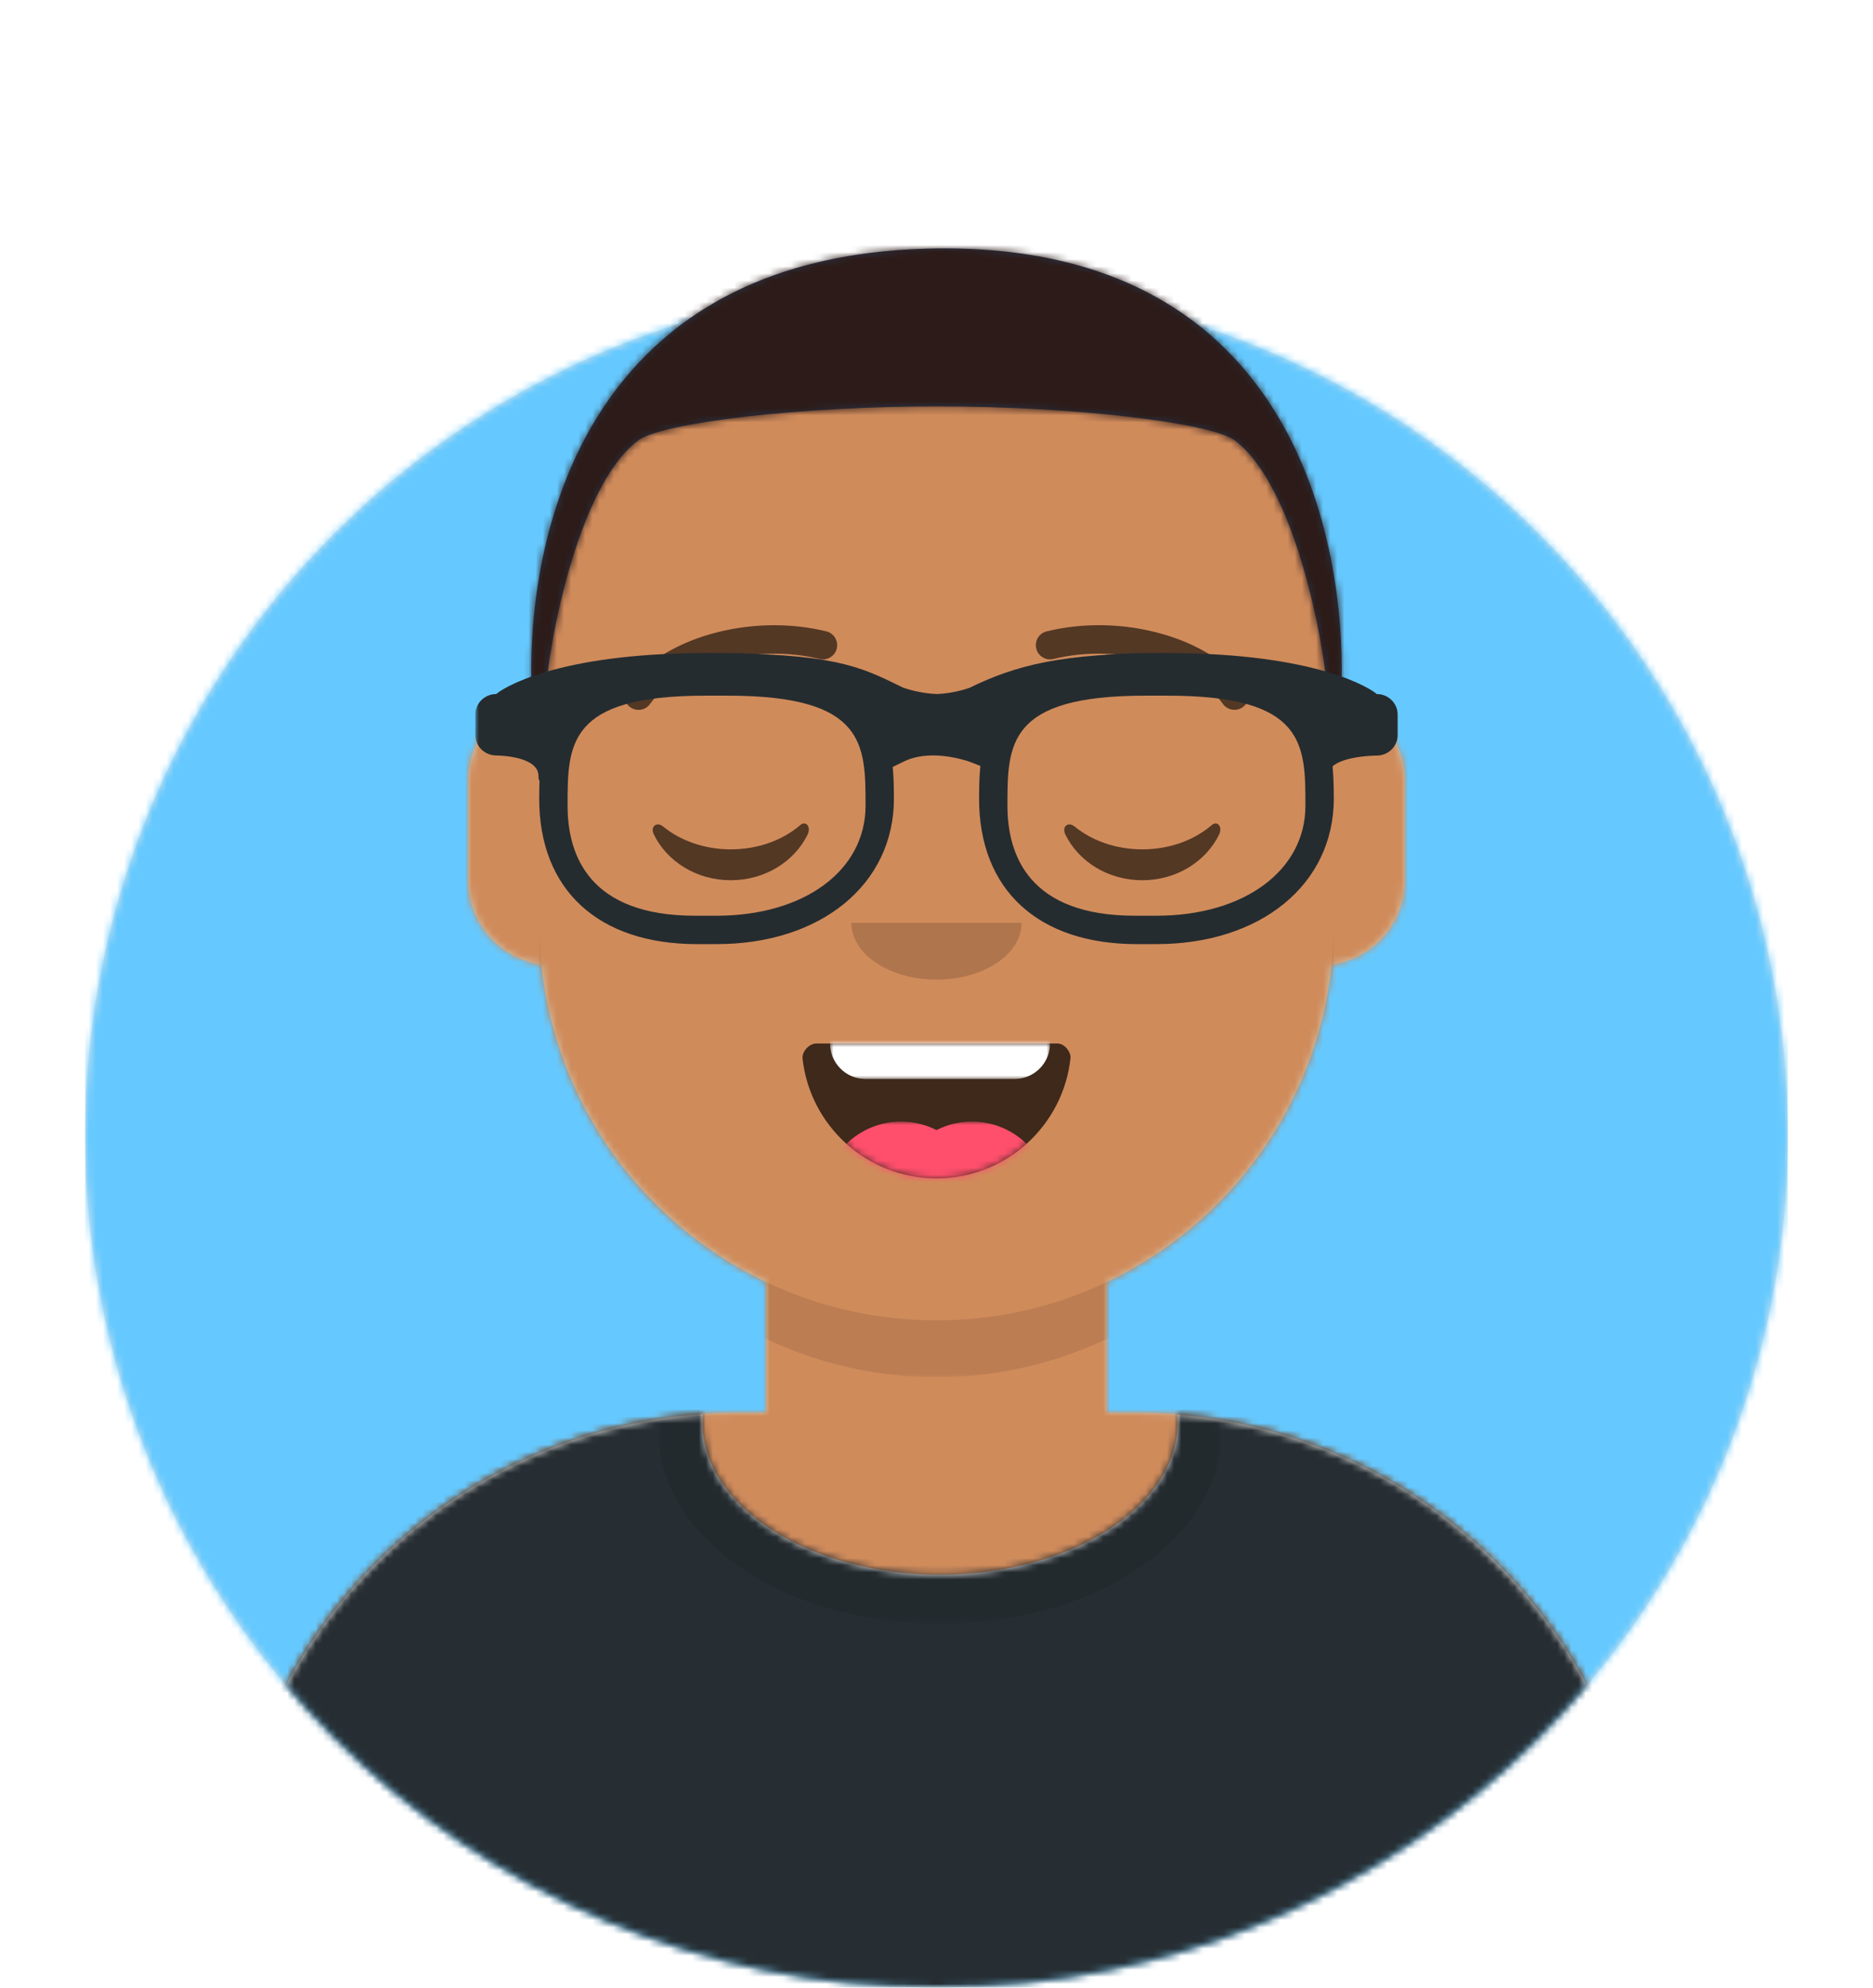 <?xml version="1.0" encoding="utf-8"?>
<!-- Generator: Adobe Illustrator 23.0.0, SVG Export Plug-In . SVG Version: 6.00 Build 0)  -->
<svg version="1.1" id="Layer_1" xmlns="http://www.w3.org/2000/svg" xmlns:xlink="http://www.w3.org/1999/xlink" x="0px" y="0px"
	 viewBox="0 0 264 280" style="enable-background:new 0 0 264 280;" xml:space="preserve">
<style type="text/css">
	.st0{fill-rule:evenodd;clip-rule:evenodd;fill:#E6E6E6;}
	.st1{filter:url(#Adobe_OpacityMaskFilter);}
	.st2{fill-rule:evenodd;clip-rule:evenodd;fill:#FFFFFF;}
	.st3{mask:url(#mask-2_1_);}
	.st4{fill-rule:evenodd;clip-rule:evenodd;fill:#65C9FF;}
	.st5{filter:url(#Adobe_OpacityMaskFilter_1_);}
	.st6{mask:url(#mask-4_1_);}
	.st7{fill-rule:evenodd;clip-rule:evenodd;fill:#D0C6AC;}
	.st8{filter:url(#Adobe_OpacityMaskFilter_2_);}
	.st9{mask:url(#mask-6_1_);}
	.st10{fill-rule:evenodd;clip-rule:evenodd;fill:#D08B5B;}
	.st11{filter:url(#Adobe_OpacityMaskFilter_3_);}
	.st12{mask:url(#mask-6_2_);fill-rule:evenodd;clip-rule:evenodd;fill-opacity:0.1;}
	.st13{filter:url(#Adobe_OpacityMaskFilter_4_);}
	.st14{mask:url(#react-mask-742_1_);}
	.st15{fill-rule:evenodd;clip-rule:evenodd;fill:#262E33;}
	.st16{filter:url(#Adobe_OpacityMaskFilter_5_);}
	.st17{opacity:0.6;mask:url(#react-mask-742_2_);}
	.st18{fill-rule:evenodd;clip-rule:evenodd;fill-opacity:0.16;}
	.st19{fill-rule:evenodd;clip-rule:evenodd;fill-opacity:0.7;}
	.st20{filter:url(#Adobe_OpacityMaskFilter_6_);}
	.st21{mask:url(#react-mask-718_1_);fill-rule:evenodd;clip-rule:evenodd;fill:#FFFFFF;}
	.st22{filter:url(#Adobe_OpacityMaskFilter_7_);}
	.st23{mask:url(#react-mask-718_2_);}
	.st24{fill-rule:evenodd;clip-rule:evenodd;fill:#FF4F6D;}
	.st25{fill-rule:evenodd;clip-rule:evenodd;fill-opacity:0.6;}
	.st26{fill-opacity:0.6;}
	.st27{filter:url(#Adobe_OpacityMaskFilter_8_);}
	.st28{mask:url(#react-mask-884_1_);}
	.st29{fill-rule:evenodd;clip-rule:evenodd;fill:#28354B;}
	.st30{filter:url(#Adobe_OpacityMaskFilter_9_);}
	.st31{mask:url(#react-mask-885_1_);}
	.st32{fill-rule:evenodd;clip-rule:evenodd;fill:#2C1B18;}
	.st33{fill:#252C2F;}
</style>
<desc>Created with getavataaars.com</desc>
<g>
	<g transform="translate(-825, -1100)">
		<g transform="translate(825, 1100)">
			<g id="Circle" transform="translate(12, 40)">
				<g id="Circle-Background">
					<circle class="st0" cx="120" cy="120" r="120"/>
				</g>
				<defs>
					<filter id="Adobe_OpacityMaskFilter" filterUnits="userSpaceOnUse" x="0" y="0" width="240" height="240">
						<feColorMatrix  type="matrix" values="1 0 0 0 0  0 1 0 0 0  0 0 1 0 0  0 0 0 1 0"/>
					</filter>
				</defs>
				<mask maskUnits="userSpaceOnUse" x="0" y="0" width="240" height="240" id="mask-2_1_">
					<g class="st1">
						<circle id="path-1_1_" class="st2" cx="120" cy="120" r="120"/>
					</g>
				</mask>
				<g class="st3">
					<rect y="0" class="st4" width="240" height="240"/>
				</g>
			</g>
			<g id="Mask">
			</g>
			<defs>
				<filter id="Adobe_OpacityMaskFilter_1_" filterUnits="userSpaceOnUse" x="0" y="34" width="338" height="280">
					<feColorMatrix  type="matrix" values="1 0 0 0 0  0 1 0 0 0  0 0 1 0 0  0 0 0 1 0"/>
				</filter>
			</defs>
			<mask maskUnits="userSpaceOnUse" x="0" y="34" width="338" height="280" id="mask-4_1_">
				<g class="st5">
					<path id="path-3_1_" class="st2" d="M12,160c0,66.27,53.73,120,120,120s120-53.73,120-120h12V0H0v160H12z"/>
				</g>
			</mask>
			<g id="Avataaar" class="st6">
				<g id="Body" transform="translate(32, 36)">
					<g>
						<path class="st7" d="M124,144.61V163h4l0,0c39.76,0,72,32.24,72,72v9H0v-9c0-39.76,32.24-72,72-72l0,0h4v-18.39
							c-17.24-8.19-29.63-24.92-31.69-44.73C38.48,99.06,34,94.05,34,88V74c0-5.95,4.32-10.88,10-11.83V56l0,0
							c0-30.93,25.07-56,56-56l0,0l0,0c30.93,0,56,25.07,56,56v6.17c5.68,0.95,10,5.89,10,11.83v14c0,6.05-4.48,11.06-10.31,11.88
							C153.63,119.69,141.24,136.42,124,144.61z"/>
					</g>
					<defs>
						<filter id="Adobe_OpacityMaskFilter_2_" filterUnits="userSpaceOnUse" x="-32" y="0" width="264" height="244">
							<feColorMatrix  type="matrix" values="1 0 0 0 0  0 1 0 0 0  0 0 1 0 0  0 0 0 1 0"/>
						</filter>
					</defs>
					<mask maskUnits="userSpaceOnUse" x="-32" y="0" width="264" height="244" id="mask-6_1_">
						<g class="st8">
							<path id="path-5_1_" class="st2" d="M124,144.61V163h4l0,0c39.76,0,72,32.24,72,72v9H0v-9c0-39.76,32.24-72,72-72l0,0h4
								v-18.39c-17.24-8.19-29.63-24.92-31.69-44.73C38.48,99.06,34,94.05,34,88V74c0-5.95,4.32-10.88,10-11.83V56l0,0
								c0-30.93,25.07-56,56-56l0,0l0,0c30.93,0,56,25.07,56,56v6.17c5.68,0.95,10,5.89,10,11.83v14c0,6.05-4.48,11.06-10.31,11.88
								C153.63,119.69,141.24,136.42,124,144.61z"/>
						</g>
					</mask>
					<g class="st9">
						<g id="Color" transform="translate(-32, 0)">
							<rect y="0" class="st10" width="264" height="244"/>
						</g>
					</g>
					<defs>
						<filter id="Adobe_OpacityMaskFilter_3_" filterUnits="userSpaceOnUse" x="44" y="79" width="112" height="79">
							<feColorMatrix  type="matrix" values="1 0 0 0 0  0 1 0 0 0  0 0 1 0 0  0 0 0 1 0"/>
						</filter>
					</defs>
					<mask maskUnits="userSpaceOnUse" x="44" y="79" width="112" height="79" id="mask-6_2_">
						<g class="st11">
							<path id="path-5_2_" class="st2" d="M124,144.61V163h4l0,0c39.76,0,72,32.24,72,72v9H0v-9c0-39.76,32.24-72,72-72l0,0h4
								v-18.39c-17.24-8.19-29.63-24.92-31.69-44.73C38.48,99.06,34,94.05,34,88V74c0-5.95,4.32-10.88,10-11.83V56l0,0
								c0-30.93,25.07-56,56-56l0,0l0,0c30.93,0,56,25.07,56,56v6.17c5.68,0.95,10,5.89,10,11.83v14c0,6.05-4.48,11.06-10.31,11.88
								C153.63,119.69,141.24,136.42,124,144.61z"/>
						</g>
					</mask>
					<path id="Neck-Shadow" class="st12" d="M156,79v23c0,30.93-25.07,56-56,56s-56-25.07-56-56V79v15c0,30.93,25.07,56,56,56
						s56-25.07,56-56V79z"/>
				</g>
				<g transform="translate(0, 170)">
					<g id="Clothes">
						<path class="st0" d="M165.96,29.29c36.98,3.03,66.04,34,66.04,71.76V110H32v-8.95c0-38.1,29.59-69.29,67.05-71.83
							C99.02,29.59,99,29.97,99,30.35c0,11.86,15,21.48,33.5,21.48S166,42.21,166,30.35C166,29.99,165.99,29.64,165.96,29.29z"/>
					</g>
					<defs>
						<filter id="Adobe_OpacityMaskFilter_4_" filterUnits="userSpaceOnUse" x="0" y="0" width="264" height="110">
							<feColorMatrix  type="matrix" values="1 0 0 0 0  0 1 0 0 0  0 0 1 0 0  0 0 0 1 0"/>
						</filter>
					</defs>
					<mask maskUnits="userSpaceOnUse" x="0" y="0" width="264" height="110" id="react-mask-742_1_">
						<g class="st13">
							<path id="react-path-741_1_" class="st2" d="M165.96,29.29c36.98,3.03,66.04,34,66.04,71.76V110H32v-8.95
								c0-38.1,29.59-69.29,67.05-71.83C99.02,29.59,99,29.97,99,30.35c0,11.86,15,21.48,33.5,21.48S166,42.21,166,30.35
								C166,29.99,165.99,29.64,165.96,29.29z"/>
						</g>
					</mask>
					<g class="st14">
						<rect y="0" class="st15" width="264" height="110"/>
					</g>
					<defs>
						<filter id="Adobe_OpacityMaskFilter_5_" filterUnits="userSpaceOnUse" x="92.86" y="4.93" width="79.27" height="53.83">
							<feColorMatrix  type="matrix" values="1 0 0 0 0  0 1 0 0 0  0 0 1 0 0  0 0 0 1 0"/>
						</filter>
					</defs>
					<mask maskUnits="userSpaceOnUse" x="92.86" y="4.93" width="79.27" height="53.83" id="react-mask-742_2_">
						<g class="st16">
							<path id="react-path-741_2_" class="st2" d="M165.96,29.29c36.98,3.03,66.04,34,66.04,71.76V110H32v-8.95
								c0-38.1,29.59-69.29,67.05-71.83C99.02,29.59,99,29.97,99,30.35c0,11.86,15,21.48,33.5,21.48S166,42.21,166,30.35
								C166,29.99,165.99,29.64,165.96,29.29z"/>
						</g>
					</mask>
					<g id="Shadowy" class="st17">
						<g transform="translate(92, 4)">
							<ellipse class="st18" cx="40.5" cy="27.85" rx="39.64" ry="26.91"/>
						</g>
					</g>
				</g>
				<g id="Face" transform="translate(76, 82)">
					<g transform="translate(2, 52)">
						<g id="Mouth">
							<path class="st19" d="M35.12,15.13C36.18,24.62,44.23,32,54,32c9.8,0,17.87-7.43,18.89-16.96c0.08-0.77-0.78-2.04-1.85-2.04
								c-14.89,0-26.3,0-33.96,0C36.01,13,35.01,14.18,35.12,15.13z"/>
						</g>
						<defs>
							<filter id="Adobe_OpacityMaskFilter_6_" filterUnits="userSpaceOnUse" x="39" y="2" width="31" height="16">
								<feColorMatrix  type="matrix" values="1 0 0 0 0  0 1 0 0 0  0 0 1 0 0  0 0 0 1 0"/>
							</filter>
						</defs>
						<mask maskUnits="userSpaceOnUse" x="39" y="2" width="31" height="16" id="react-mask-718_1_">
							<g class="st20">
								<path id="react-path-717_1_" class="st2" d="M35.12,15.13C36.18,24.62,44.23,32,54,32c9.8,0,17.87-7.43,18.89-16.96
									c0.08-0.77-0.78-2.04-1.85-2.04c-14.89,0-26.3,0-33.96,0C36.01,13,35.01,14.18,35.12,15.13z"/>
							</g>
						</mask>
						<path id="Teeth" class="st21" d="M44,2h21c2.76,0,5,2.24,5,5v6c0,2.76-2.24,5-5,5H44c-2.76,0-5-2.24-5-5V7
							C39,4.24,41.24,2,44,2z"/>
						<defs>
							<filter id="Adobe_OpacityMaskFilter_7_" filterUnits="userSpaceOnUse" x="38" y="24" width="32" height="22">
								<feColorMatrix  type="matrix" values="1 0 0 0 0  0 1 0 0 0  0 0 1 0 0  0 0 0 1 0"/>
							</filter>
						</defs>
						<mask maskUnits="userSpaceOnUse" x="38" y="24" width="32" height="22" id="react-mask-718_2_">
							<g class="st22">
								<path id="react-path-717_2_" class="st2" d="M35.12,15.13C36.18,24.62,44.23,32,54,32c9.8,0,17.87-7.43,18.89-16.96
									c0.08-0.77-0.78-2.04-1.85-2.04c-14.89,0-26.3,0-33.96,0C36.01,13,35.01,14.18,35.12,15.13z"/>
							</g>
						</mask>
						<g id="Tongue" class="st23">
							<g transform="translate(38, 24)">
								<circle class="st24" cx="11" cy="11" r="11"/>
								<circle class="st24" cx="21" cy="11" r="11"/>
							</g>
						</g>
					</g>
					<g transform="translate(28, 40)">
						<path id="Nose" class="st18" d="M16,8c0,4.42,5.37,8,12,8l0,0c6.63,0,12-3.58,12-8"/>
					</g>
					<g transform="translate(0, 8)">
						<path id="Closed-Eye" class="st25" d="M16.16,27.55c1.85,3.8,6,6.45,10.84,6.45c4.82,0,8.96-2.63,10.82-6.41
							c0.55-1.12-0.23-2.04-1.02-1.36c-2.45,2.11-5.93,3.42-9.79,3.42c-3.74,0-7.12-1.23-9.56-3.23
							C16.55,25.7,15.62,26.44,16.16,27.55z"/>
						<path class="st25" d="M74.16,27.55c1.85,3.8,6,6.45,10.84,6.45c4.82,0,8.96-2.63,10.82-6.41c0.55-1.12-0.23-2.04-1.02-1.36
							c-2.45,2.11-5.93,3.42-9.79,3.42c-3.74,0-7.12-1.23-9.56-3.23C74.55,25.7,73.62,26.44,74.16,27.55z"/>
					</g>
					<g>
						<g id="I-Browse" transform="translate(12, 6)">
							<path id="Eyebrow" class="st26" d="M3.63,11.16c3.91-5.51,14.65-8.6,23.89-6.33c1.07,0.26,2.16-0.39,2.42-1.47
								c0.26-1.07-0.39-2.16-1.47-2.42C17.74-1.69,5.31,1.89,0.37,8.84c-0.64,0.9-0.43,2.15,0.47,2.79S2.99,12.06,3.63,11.16z"/>
							<path class="st26" d="M84.37,11.16c-3.91-5.51-14.65-8.6-23.89-6.33c-1.07,0.26-2.16-0.39-2.42-1.47s0.39-2.16,1.47-2.42
								c10.74-2.64,23.16,0.94,28.11,7.89c0.64,0.9,0.43,2.15-0.47,2.79S85.01,12.06,84.37,11.16z"/>
						</g>
					</g>
				</g>
				<g id="Top">
					<defs>
						<filter id="Adobe_OpacityMaskFilter_8_" filterUnits="userSpaceOnUse" x="67" y="34" width="271" height="280">
							<feColorMatrix  type="matrix" values="1 0 0 0 0  0 1 0 0 0  0 0 1 0 0  0 0 0 1 0"/>
						</filter>
					</defs>
					<mask maskUnits="userSpaceOnUse" x="67" y="34" width="271" height="280" id="react-mask-884_1_">
						<g class="st27">
							<rect id="react-path-886_1_" y="0" class="st2" width="264" height="280"/>
						</g>
					</mask>
					<g class="st28">
						<g transform="translate(-1, 0)">
							<g id="Hair" transform="translate(75, 34)">
								<g id="Caesar">
									<path class="st29" d="M1,64c0.35,1.49,1.67,1.22,2,0c-0.46-1.55,3.3-28.75,13-36c3.62-2.52,23.01-4.77,42.31-4.75
										C77.41,23.26,96.42,25.51,100,28c9.7,7.25,13.46,34.45,13,36c0.33,1.22,1.65,1.49,2,0c0.72-10.3,0-63.73-57-63
										S0.28,53.7,1,64z"/>
								</g>
								<defs>
									<filter id="Adobe_OpacityMaskFilter_9_" filterUnits="userSpaceOnUse" x="0" y="0" width="264" height="280">
										<feColorMatrix  type="matrix" values="1 0 0 0 0  0 1 0 0 0  0 0 1 0 0  0 0 0 1 0"/>
									</filter>
								</defs>
								<mask maskUnits="userSpaceOnUse" x="0" y="0" width="264" height="280" id="react-mask-885_1_">
									<g class="st30">
										<path id="react-path-887_1_" class="st2" d="M1,64c0.35,1.49,1.67,1.22,2,0c-0.46-1.55,3.3-28.75,13-36
											c3.62-2.52,23.01-4.77,42.31-4.75C77.41,23.26,96.42,25.51,100,28c9.7,7.25,13.46,34.45,13,36c0.33,1.22,1.65,1.49,2,0
											c0.72-10.3,0-63.73-57-63S0.28,53.7,1,64z"/>
									</g>
								</mask>
								<g class="st31">
									<g transform="translate(0, 0) ">
										<rect y="0" class="st32" width="264" height="280"/>
									</g>
								</g>
							</g>
							<g transform="translate(62, 85)">
								<g id="Wayfarers" transform="translate(6, 7)">
									<path id="Left" class="st33" d="M34,41h-2.76C17.31,41,9,33.34,9,20.5C9,10.13,10.82,0,32.53,0h2.94
										C57.18,0,59,10.13,59,20.5C59,32.57,48.72,41,34,41z M32.39,6C13,6,13,12.84,13,21.5C13,28.57,16.12,37,30.97,37H34
										c12.36,0,21-6.37,21-15.5C55,12.84,55,6,35.61,6H32.39z"/>
									<path id="Right" class="st33" d="M96,41h-2.76C79.31,41,71,33.34,71,20.5C71,10.13,72.82,0,94.53,0h2.94
										C119.18,0,121,10.13,121,20.5C121,32.57,110.72,41,96,41z M94.39,6C75,6,75,12.84,75,21.5C75,28.57,78.12,37,92.97,37H96
										c12.36,0,21-6.37,21-15.5C117,12.84,117,6,97.61,6H94.39z"/>
									<path id="Stuff" class="st33" d="M2.95,5.77C3.65,5.1,11.21,0,32.5,0c17.85,0,21.63,1.85,27.35,4.65l0.42,0.21
										c0.4,0.14,2.43,0.83,4.81,0.91c2.17-0.09,4.02-0.68,4.56-0.87C76.17,1.72,82.56,0,97.5,0c21.29,0,28.85,5.1,29.55,5.77
										c1.63,0,2.95,1.29,2.95,2.89v2.89c0,1.6-1.32,2.89-2.95,2.89c0,0-6.9,0-6.9,2.89s-1.96-4.18-1.96-5.77V8.73
										c-3.6-1.38-10.05-3.95-20.68-3.95c-11.84,0-17.74,2.1-22.8,4.18l0.06,0.14l0,1.99l-2.22,5.35l-2.74-1.08
										c-0.24-0.1-0.77-0.27-1.5-0.45c-2.04-0.5-4.14-0.66-5.99-0.28c-0.68,0.14-1.31,0.35-1.89,0.63l-2.64,1.29l-2.64-5.16
										l0.12-2.29l0.08-0.19c-4.36-2.03-8.39-4.12-22.82-4.12c-10.63,0-17.08,2.57-20.68,3.95v2.81c0,1.6-2.95,8.66-2.95,5.77
										s-5.91-2.89-5.91-2.89C1.32,14.43,0,13.14,0,11.54V8.66C0,7.06,1.32,5.77,2.95,5.77z"/>
								</g>
							</g>
						</g>
					</g>
				</g>
			</g>
		</g>
	</g>
</g>
</svg>
